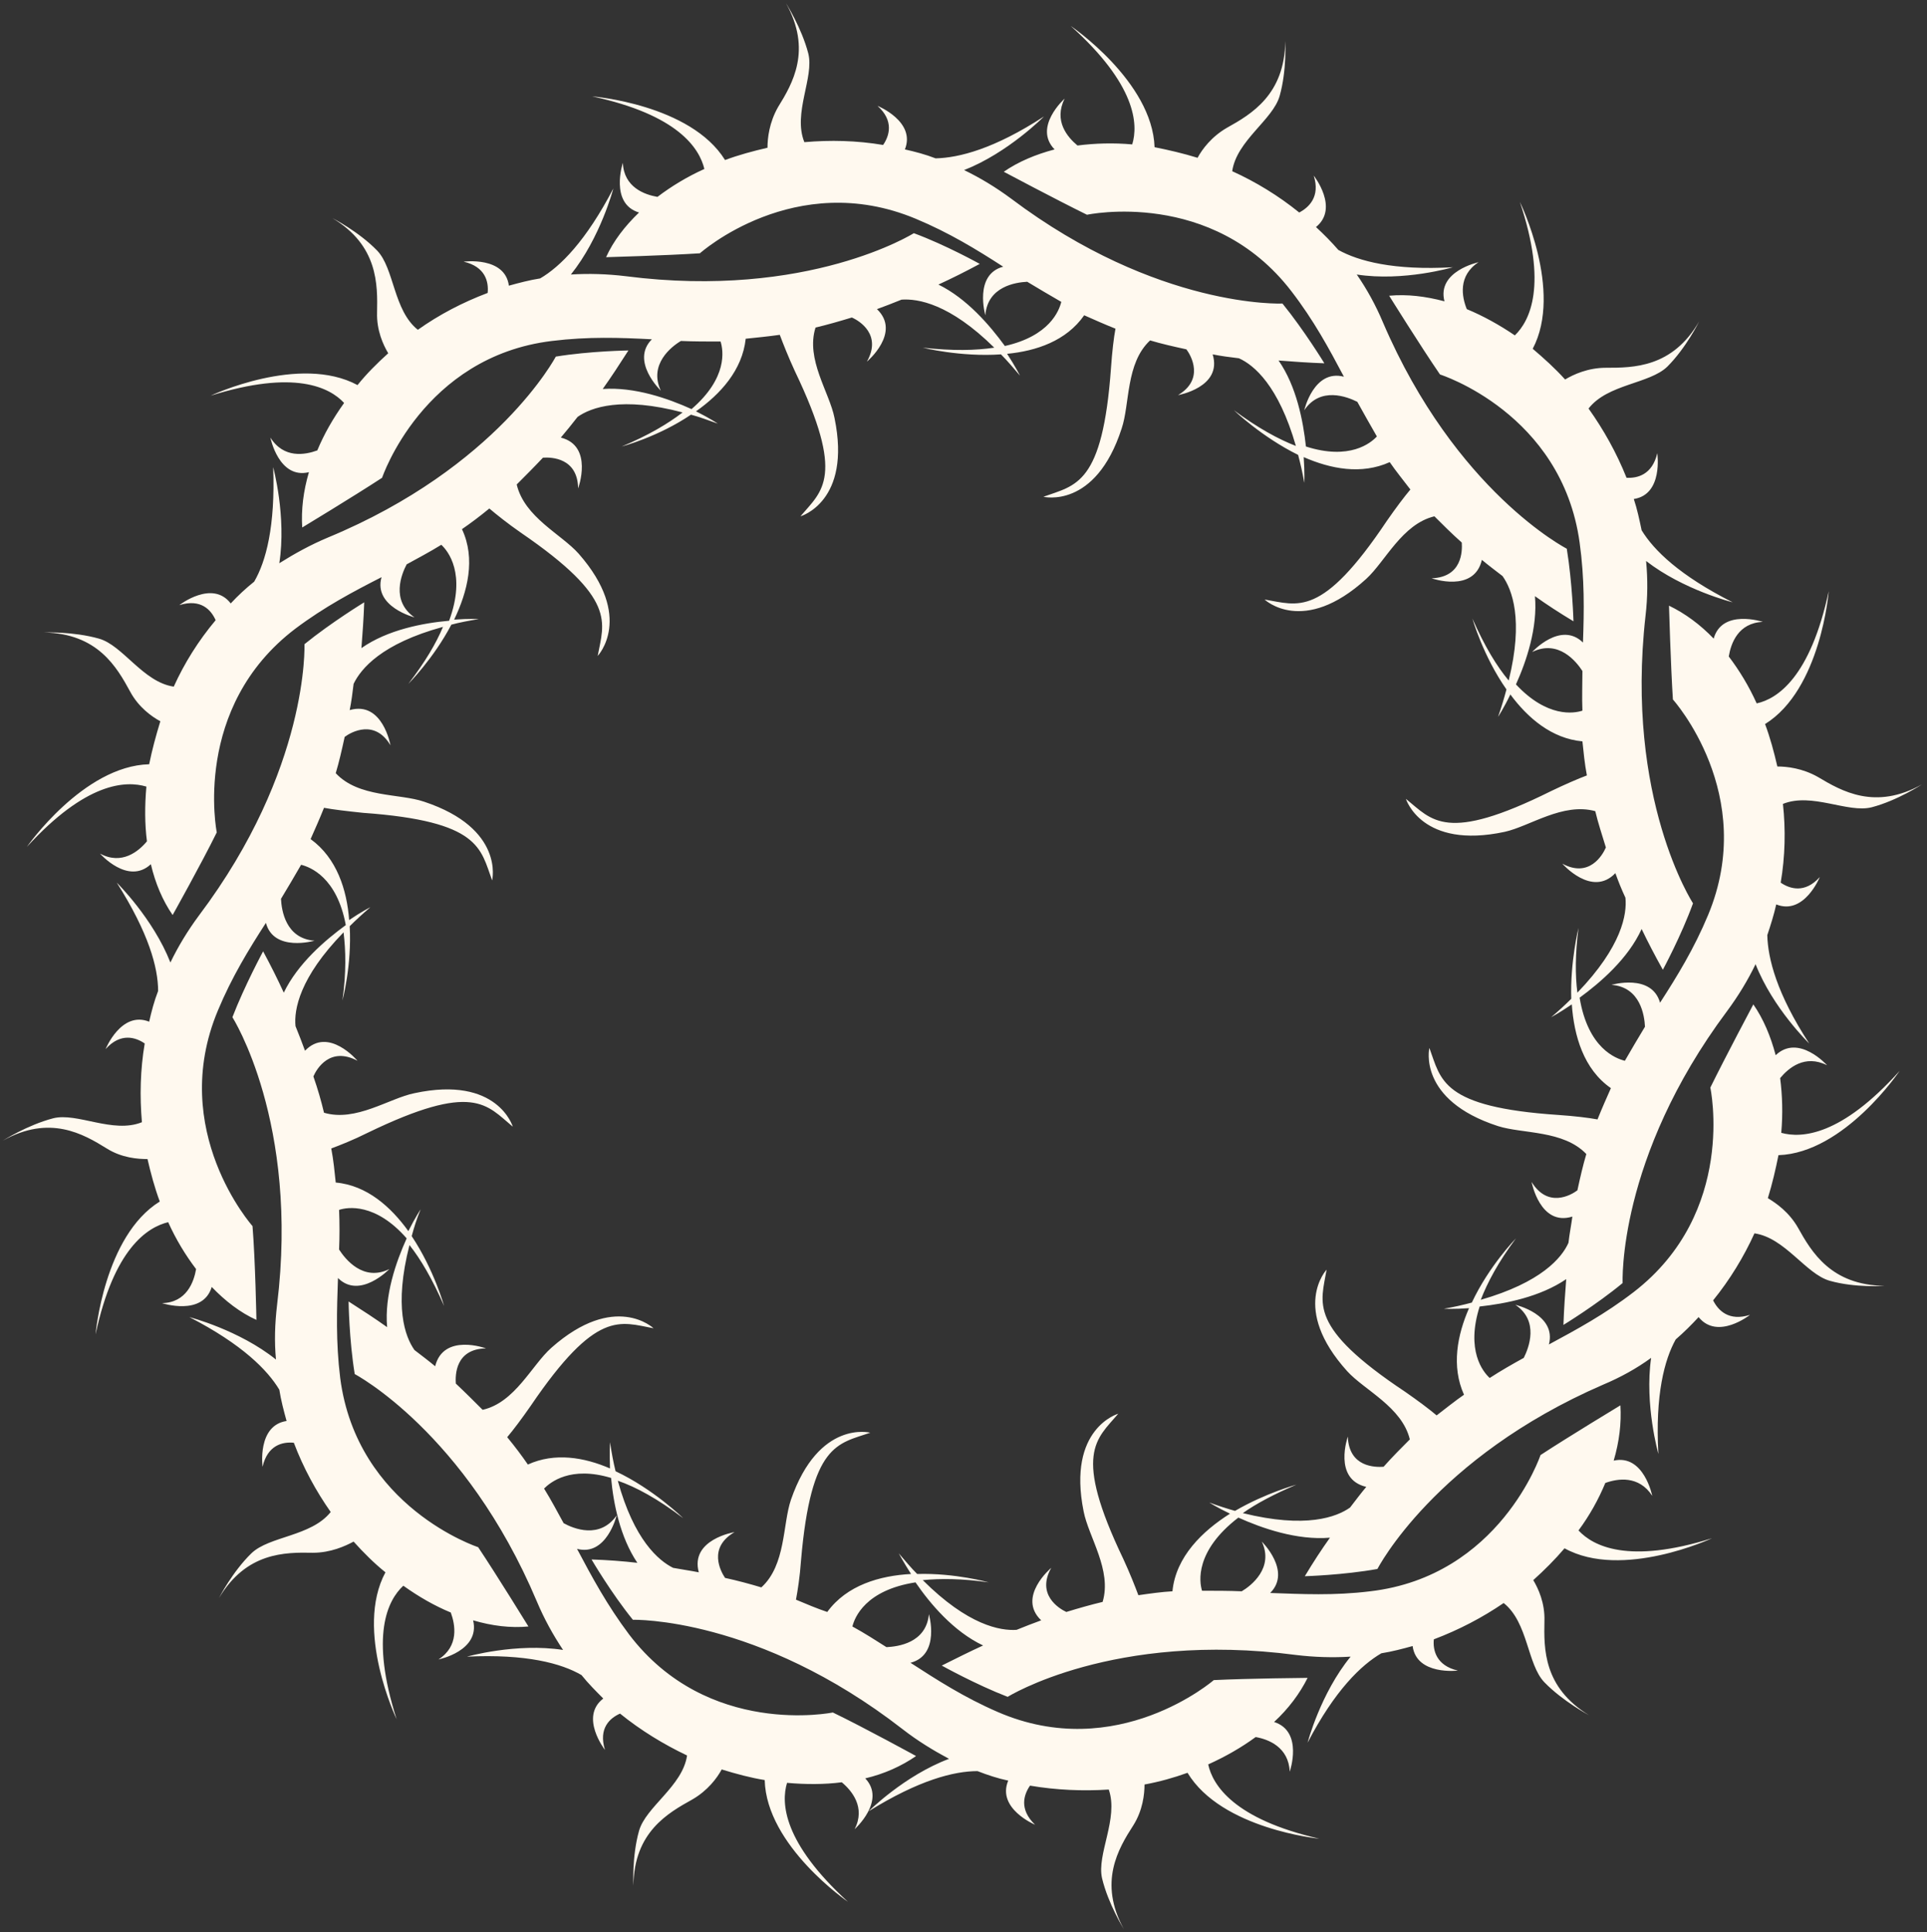 <svg width="345" height="346" viewBox="0 0 345 346" fill="none" xmlns="http://www.w3.org/2000/svg">
<rect x="0" y="0" width="345" height="346" fill="#333333" stroke="none"/>
<g clip-path="url(#clip0_20_3678)">
<path d="M197.308 336.357C198.408 340.957 201.208 345.457 201.208 345.457C196.608 337.057 200.208 331.057 202.908 326.857C204.608 324.157 204.908 321.257 204.908 319.557C207.608 319.057 210.108 318.357 212.608 317.457C218.708 327.557 236.208 329.257 236.208 329.257C220.908 325.757 217.108 319.657 216.308 315.957C219.408 314.557 222.208 312.957 224.808 311.057C227.108 311.457 230.708 312.857 230.908 317.257C230.908 317.257 233.408 310.057 228.108 308.357C230.708 305.957 232.708 303.257 234.108 300.457C234.108 300.457 223.408 300.557 217.308 300.857C217.308 300.857 200.008 315.857 178.608 306.557C172.608 303.957 167.808 300.857 163.008 297.757C168.408 296.357 166.308 289.057 166.308 289.057C165.808 294.257 160.708 294.857 158.708 294.957C156.808 293.757 154.808 292.457 152.608 291.257C153.008 289.657 154.908 284.757 163.908 283.357C166.508 287.157 170.708 292.157 176.008 294.657C173.608 295.757 171.208 296.957 168.608 298.257C168.608 298.257 174.708 301.657 180.408 303.857C180.408 303.857 199.308 292.057 232.008 296.357C235.308 296.757 238.608 296.857 241.808 296.657C236.408 303.257 234.108 312.057 234.108 312.057C239.008 302.657 243.708 298.157 247.308 296.057C249.208 295.757 251.108 295.257 252.908 294.757C253.608 300.057 261.008 299.157 261.008 299.157C257.108 298.257 256.508 295.457 256.708 293.557C261.208 291.857 265.408 289.657 269.208 287.057C273.608 290.557 273.408 298.057 276.508 301.257C279.808 304.657 284.508 307.157 284.508 307.157C276.308 302.157 276.408 295.257 276.508 290.257C276.608 287.057 275.408 284.457 274.508 282.957C276.508 281.157 278.408 279.257 280.108 277.257C290.408 282.957 306.508 275.457 306.508 275.457C291.508 280.157 285.208 276.857 282.608 274.057C284.608 271.357 286.208 268.457 287.408 265.557C289.608 264.757 293.408 264.157 295.808 267.857C295.808 267.857 294.308 260.357 288.908 261.557C289.908 258.157 290.308 254.857 290.108 251.657C290.108 251.657 281.008 257.157 275.808 260.557C275.808 260.557 268.508 282.257 245.308 284.957C238.808 285.757 233.108 285.457 227.408 285.257C231.308 281.357 225.908 276.057 225.908 276.057C228.108 280.757 224.008 283.957 222.308 284.957C220.008 284.857 217.608 284.857 215.208 284.857C214.708 283.257 213.908 277.757 221.708 271.757C225.908 273.657 232.208 275.857 238.108 275.357C236.608 277.457 235.108 279.757 233.608 282.257C233.608 282.257 240.508 282.057 246.608 280.957C246.608 280.957 256.808 261.057 287.008 247.957C290.108 246.657 293.008 245.057 295.608 243.157C294.408 251.557 296.908 260.357 296.908 260.357C296.308 249.757 298.008 243.457 300.008 239.857C301.508 238.557 302.808 237.257 304.108 235.857C307.508 240.057 313.308 235.457 313.308 235.457C309.508 236.657 307.608 234.657 306.708 232.857C309.708 229.157 312.208 225.057 314.108 220.857C319.608 221.657 323.308 228.157 327.608 229.357C332.208 230.657 337.408 230.257 337.408 230.257C327.808 230.157 324.308 224.157 321.908 219.857C320.308 217.057 318.008 215.457 316.508 214.557C317.308 211.957 317.908 209.357 318.408 206.857C330.208 206.457 340.108 191.757 340.108 191.757C329.608 203.457 322.508 203.857 318.908 202.857C319.208 199.457 319.108 196.157 318.708 193.057C320.208 191.257 323.108 188.757 327.108 190.757C327.108 190.757 322.008 185.057 317.908 188.957C317.008 185.557 315.708 182.457 313.908 179.857C313.908 179.857 308.908 189.257 306.208 194.757C306.208 194.757 311.008 217.057 292.508 231.357C287.308 235.357 282.308 238.057 277.308 240.757C278.708 235.357 271.308 233.657 271.308 233.657C275.608 236.557 273.708 241.357 272.808 243.157C270.808 244.257 268.708 245.457 266.708 246.757C265.508 245.657 262.408 241.857 264.908 233.957C269.508 233.457 275.708 232.257 280.408 229.057C280.208 231.657 280.008 234.357 279.908 237.257C279.908 237.257 285.808 233.657 290.508 229.757C290.508 229.757 289.508 207.457 309.208 181.057C311.208 178.357 312.908 175.557 314.308 172.657C317.408 180.557 323.908 186.857 323.908 186.857C318.108 177.957 316.508 171.657 316.408 167.457C317.008 165.657 317.608 163.757 318.008 161.957C323.008 163.957 325.808 157.057 325.808 157.057C323.108 160.057 320.408 159.157 318.808 158.057C319.608 153.357 319.708 148.557 319.208 143.957C324.408 141.857 330.808 145.657 335.108 144.557C339.708 143.357 344.108 140.457 344.108 140.457C335.708 145.157 329.708 141.657 325.508 139.157C322.708 137.557 319.908 137.257 318.208 137.257C317.608 134.657 316.908 132.057 316.008 129.657C326.008 123.457 327.408 105.857 327.408 105.857C324.108 121.257 318.208 125.157 314.508 125.957C313.108 122.857 311.408 120.057 309.508 117.557C309.908 115.157 311.208 111.557 315.608 111.357C315.608 111.357 308.308 108.957 306.808 114.357C304.408 111.857 301.708 109.857 298.808 108.457C298.808 108.457 299.108 119.057 299.508 125.257C299.508 125.257 314.808 142.257 305.808 163.857C303.308 169.857 300.308 174.757 297.208 179.557C295.708 174.257 288.508 176.357 288.508 176.357C293.708 176.757 294.408 181.857 294.508 183.857C293.308 185.857 292.108 187.857 290.908 189.957C289.308 189.557 284.308 187.757 282.808 178.657C286.508 175.957 291.508 171.657 293.908 166.357C295.008 168.657 296.308 171.157 297.708 173.657C297.708 173.657 301.008 167.557 303.108 161.757C303.108 161.757 290.908 143.057 294.608 110.257C295.008 106.857 295.008 103.657 294.708 100.457C301.408 105.657 310.208 107.857 310.208 107.857C300.708 103.057 296.108 98.557 293.908 94.957C293.508 93.057 293.108 91.157 292.508 89.357C297.808 88.557 296.708 81.157 296.708 81.157C295.808 85.057 293.108 85.657 291.208 85.557C289.408 81.057 287.108 76.957 284.408 73.157C287.808 68.757 295.308 68.757 298.508 65.657C301.908 62.257 304.208 57.557 304.208 57.557C299.408 65.857 292.408 65.857 287.508 65.857C284.308 65.857 281.708 67.057 280.208 67.957C278.408 65.957 276.408 64.157 274.408 62.457C279.908 52.057 272.108 36.157 272.108 36.157C277.108 51.057 273.908 57.457 271.208 60.057C268.408 58.157 265.508 56.557 262.608 55.357C261.708 53.157 261.008 49.357 264.708 46.957C264.708 46.957 257.208 48.557 258.608 53.957C255.208 53.057 251.908 52.657 248.708 52.957C248.708 52.957 254.308 61.957 257.808 67.057C257.808 67.057 279.608 73.957 282.808 97.157C283.708 103.657 283.608 109.357 283.408 115.057C279.408 111.157 274.308 116.757 274.308 116.757C279.008 114.457 282.208 118.457 283.308 120.157C283.308 122.457 283.208 124.857 283.308 127.257C281.808 127.757 277.008 128.557 271.408 122.557C273.308 118.357 275.308 112.357 274.808 106.757C276.908 108.257 279.208 109.757 281.708 111.257C281.708 111.257 281.508 104.357 280.508 98.257C280.508 98.257 260.608 88.057 247.608 57.757C246.308 54.657 244.708 51.757 242.908 49.157C251.308 50.457 260.108 47.857 260.108 47.857C249.508 48.457 243.208 46.757 239.608 44.757C238.308 43.257 237.008 41.957 235.608 40.657C239.808 37.257 235.208 31.457 235.208 31.457C236.408 35.257 234.308 37.157 232.608 38.057C228.908 35.057 224.808 32.557 220.608 30.657C221.408 25.157 227.908 21.457 229.108 17.157C230.408 12.557 230.108 7.357 230.108 7.357C230.008 16.957 224.008 20.457 219.708 22.857C216.908 24.457 215.208 26.757 214.408 28.257C211.808 27.457 209.208 26.857 206.708 26.357C206.308 14.557 191.708 4.657 191.708 4.657C203.408 15.157 203.808 22.257 202.708 25.857C199.308 25.557 196.008 25.657 192.908 26.057C191.108 24.557 188.608 21.657 190.608 17.657C190.608 17.657 184.908 22.757 188.808 26.757C185.408 27.657 182.308 28.957 179.708 30.757C179.708 30.757 189.108 35.757 194.608 38.457C194.608 38.457 217.008 33.657 231.208 52.157C235.208 57.357 237.908 62.357 240.608 67.457C235.208 66.057 233.508 73.457 233.508 73.457C236.408 69.157 241.208 71.057 243.008 71.957C244.108 73.957 245.308 76.057 246.508 78.157C245.408 79.357 241.608 82.457 233.808 79.957C233.308 75.357 232.108 69.157 228.908 64.557C231.508 64.757 234.208 64.957 237.108 65.057C237.108 65.057 233.508 59.157 229.608 54.357C229.608 54.357 207.308 55.357 181.008 35.557C178.308 33.557 175.508 31.857 172.608 30.457C180.508 27.357 186.908 20.857 186.908 20.857C178.008 26.657 171.708 28.257 167.508 28.357C165.708 27.657 163.808 27.157 162.008 26.757C164.008 21.757 157.108 18.957 157.108 18.957C160.108 21.657 159.208 24.357 158.108 25.957C153.408 25.157 148.608 25.057 144.008 25.457C141.908 20.257 145.808 13.857 144.708 9.557C143.508 4.957 140.708 0.557 140.708 0.557C145.408 8.957 141.908 14.957 139.308 19.157C137.708 21.957 137.408 24.757 137.408 26.457C134.808 27.057 132.208 27.757 129.808 28.657C123.608 18.657 106.008 17.257 106.008 17.257C121.408 20.557 125.208 26.557 126.108 30.257C123.008 31.657 120.208 33.357 117.708 35.257C115.408 34.857 111.708 33.557 111.508 29.157C111.508 29.157 109.108 36.457 114.408 38.057C111.908 40.457 109.808 43.157 108.508 46.057C108.508 46.057 119.208 45.757 125.308 45.357C125.308 45.357 142.308 30.157 163.908 39.157C169.908 41.657 174.808 44.657 179.608 47.757C174.308 49.157 176.408 56.457 176.408 56.457C176.808 51.257 181.908 50.557 183.908 50.457C185.908 51.657 187.908 52.857 190.008 54.057C189.608 55.657 187.908 60.157 179.908 61.957C177.208 58.257 173.108 53.457 168.008 50.957C170.408 49.857 172.808 48.657 175.408 47.257C175.408 47.257 169.308 43.857 163.608 41.757C163.608 41.757 144.708 53.657 112.008 49.457C108.708 49.057 105.408 48.957 102.208 49.157C107.508 42.557 109.808 33.757 109.808 33.757C104.908 43.157 100.308 47.757 96.708 49.857C94.808 50.157 92.908 50.657 91.108 51.157C90.408 45.857 83.008 46.857 83.008 46.857C86.908 47.757 87.508 50.457 87.308 52.457C82.808 54.157 78.608 56.357 74.808 59.057C70.408 55.557 70.608 48.057 67.508 44.857C64.208 41.457 59.508 39.057 59.508 39.057C67.708 43.957 67.608 50.957 67.508 55.957C67.408 59.157 68.608 61.757 69.508 63.257C67.508 65.057 65.608 66.957 64.008 68.957C53.608 63.357 37.708 70.857 37.708 70.857C52.708 66.157 59.008 69.357 61.608 72.157C59.608 74.957 58.008 77.757 56.808 80.657C54.608 81.457 50.808 82.157 48.408 78.357C48.408 78.357 49.908 85.857 55.308 84.557C54.308 87.957 53.908 91.257 54.108 94.457C54.108 94.457 63.208 88.957 68.408 85.557C68.408 85.557 75.708 63.857 98.808 61.057C105.308 60.257 111.008 60.457 116.708 60.757C112.808 64.657 118.308 69.957 118.308 69.957C116.108 65.257 120.208 62.057 121.908 61.057C124.208 61.157 126.608 61.157 129.008 61.157C129.508 62.757 130.308 67.657 123.808 73.257C119.608 71.357 113.608 69.257 107.908 69.657C109.408 67.557 110.908 65.257 112.508 62.757C112.508 62.757 105.608 62.857 99.508 63.857C99.508 63.857 89.108 83.657 58.708 96.257C55.608 97.557 52.708 99.157 50.008 100.857C51.308 92.457 48.908 83.657 48.908 83.657C49.308 94.257 47.608 100.557 45.508 104.157C44.008 105.357 42.608 106.657 41.308 108.057C38.008 103.757 32.108 108.357 32.108 108.357C36.008 107.157 37.808 109.257 38.608 111.057C35.508 114.757 33.008 118.757 31.108 122.957C25.608 122.157 22.008 115.557 17.708 114.357C13.108 113.057 7.908 113.257 7.908 113.257C17.508 113.457 20.908 119.457 23.308 123.857C24.808 126.657 27.208 128.357 28.708 129.157C27.908 131.757 27.208 134.357 26.708 136.857C14.908 137.157 4.808 151.657 4.808 151.657C15.408 140.057 22.508 139.757 26.208 140.857C25.908 144.257 25.908 147.557 26.308 150.657C24.808 152.457 21.808 154.957 17.908 152.857C17.908 152.857 22.908 158.557 27.008 154.757C27.808 158.157 29.108 161.257 30.908 163.857C30.908 163.857 36.108 154.557 38.808 149.057C38.808 149.057 34.308 126.657 52.908 112.557C58.108 108.657 63.208 105.957 68.308 103.357C66.808 108.657 74.208 110.557 74.208 110.557C69.908 107.557 71.908 102.757 72.808 101.057C74.808 99.957 76.908 98.857 79.008 97.557C80.208 98.657 83.508 102.757 80.408 111.157C75.808 111.557 69.408 112.757 64.708 116.057C64.908 113.457 65.108 110.757 65.208 107.857C65.208 107.857 59.308 111.457 54.508 115.357C54.508 115.357 55.408 137.657 35.608 163.957C33.608 166.657 31.908 169.457 30.508 172.357C27.408 164.457 20.908 158.057 20.908 158.057C26.608 167.057 28.308 173.257 28.308 177.457C27.608 179.257 27.108 181.157 26.708 182.957C21.708 180.957 18.908 187.857 18.908 187.857C21.608 184.857 24.308 185.757 25.908 186.857C25.108 191.557 25.008 196.357 25.408 200.957C20.208 203.057 13.808 199.157 9.508 200.257C4.908 201.457 0.508 204.257 0.508 204.257C8.908 199.557 14.908 203.057 19.108 205.657C21.808 207.357 24.708 207.557 26.408 207.557C27.008 210.157 27.708 212.757 28.608 215.157C18.608 221.357 17.108 238.957 17.108 238.957C20.408 223.557 26.408 219.757 30.108 218.857C31.508 221.957 33.208 224.757 35.108 227.257C34.708 229.557 33.408 233.257 29.008 233.357C29.008 233.357 36.308 235.757 37.908 230.457C40.308 232.957 43.008 235.057 45.908 236.357C45.908 236.357 45.708 225.657 45.208 219.557C45.208 219.557 30.008 202.457 39.008 180.957C41.508 174.957 44.508 170.057 47.608 165.257C49.008 170.557 56.308 168.457 56.308 168.457C51.108 168.057 50.408 162.957 50.308 160.957C51.508 158.957 52.708 156.957 53.908 154.857C55.508 155.257 60.308 157.057 61.908 165.657C58.208 168.357 53.308 172.557 50.808 177.757C49.708 175.357 48.508 172.957 47.108 170.357C47.108 170.357 43.808 176.457 41.608 182.157C41.608 182.157 53.608 200.957 49.608 233.657C49.208 237.057 49.108 240.257 49.408 243.457C42.808 238.157 33.908 235.857 33.908 235.857C43.408 240.757 47.908 245.357 50.008 248.857C50.308 250.757 50.808 252.657 51.308 254.457C46.008 255.257 47.008 262.657 47.008 262.657C47.908 258.757 50.608 258.157 52.608 258.357C54.308 262.857 56.608 267.057 59.208 270.757C55.708 275.157 48.208 275.057 45.008 278.157C41.608 281.457 39.208 286.157 39.208 286.157C44.108 277.957 51.008 277.957 56.008 278.057C59.208 278.057 61.808 276.857 63.308 276.057C65.108 278.057 67.008 279.957 69.008 281.557C63.408 291.957 71.008 307.857 71.008 307.857C66.208 292.857 69.408 286.557 72.208 283.957C75.008 285.957 77.808 287.557 80.708 288.757C81.508 290.957 82.208 294.757 78.508 297.157C78.508 297.157 86.008 295.657 84.708 290.157C88.108 291.157 91.408 291.557 94.608 291.257C94.608 291.257 89.008 282.157 85.608 277.057C85.608 277.057 63.908 269.957 60.908 246.757C60.108 240.257 60.308 234.557 60.508 228.857C64.408 232.757 69.708 227.257 69.708 227.257C65.008 229.557 61.808 225.457 60.708 223.757C60.808 221.457 60.808 219.057 60.708 216.657C62.208 216.157 67.208 215.357 72.808 221.757C70.908 225.957 68.808 231.957 69.308 237.657C67.208 236.157 64.908 234.657 62.408 233.057C62.408 233.057 62.508 239.957 63.508 246.057C63.508 246.057 83.308 256.457 96.108 286.757C97.408 289.857 99.008 292.757 100.808 295.457C92.408 294.157 83.608 296.657 83.608 296.657C94.208 296.157 100.508 297.857 104.108 299.957C105.308 301.457 106.708 302.857 108.008 304.157C103.708 307.457 108.308 313.357 108.308 313.357C107.108 309.457 109.208 307.657 111.008 306.857C114.708 309.857 118.808 312.357 123.008 314.357C122.208 319.857 115.608 323.557 114.408 327.857C113.108 332.457 113.408 337.657 113.408 337.657C113.508 328.057 119.608 324.657 123.908 322.257C126.708 320.657 128.408 318.357 129.208 316.857C131.808 317.657 134.408 318.357 136.908 318.757C137.208 330.557 151.808 340.557 151.808 340.557C140.208 329.957 139.808 322.857 140.908 319.257C144.308 319.557 147.608 319.557 150.708 319.157C152.508 320.657 155.008 323.657 153.008 327.557C153.008 327.557 158.708 322.457 154.908 318.457C158.308 317.657 161.408 316.257 164.008 314.457C164.008 314.457 154.708 309.357 149.108 306.657C149.108 306.657 126.708 311.257 112.608 292.657C108.708 287.457 106.008 282.457 103.308 277.357C108.608 278.757 110.408 271.357 110.408 271.357C107.408 275.657 102.708 273.757 100.908 272.757C99.808 270.757 98.708 268.657 97.408 266.557C98.508 265.457 102.108 262.457 109.408 264.657C109.808 269.157 111.008 275.257 114.108 279.857C111.508 279.557 108.808 279.357 105.908 279.257C105.908 279.257 109.408 285.257 113.308 290.057C113.308 290.057 135.608 289.457 161.608 309.657C164.308 311.757 167.108 313.457 169.908 314.957C161.908 317.957 155.508 324.357 155.508 324.357C164.508 318.757 170.808 317.157 175.008 317.157C176.808 317.857 178.608 318.457 180.508 318.857C178.408 323.857 185.308 326.757 185.308 326.757C182.408 323.957 183.308 321.357 184.408 319.757C189.108 320.557 193.908 320.757 198.508 320.457C200.308 325.657 196.308 332.057 197.308 336.357ZM142.508 286.457C142.808 284.857 143.208 282.357 143.408 279.457C145.208 258.457 150.008 258.557 155.808 256.557C155.808 256.557 146.608 254.157 141.608 268.557C140.108 272.957 140.708 280.257 136.308 284.257C134.308 283.657 132.108 283.057 129.808 282.557C129.008 281.357 126.708 277.157 131.508 274.357C131.508 274.357 123.508 275.657 125.108 281.557C123.608 281.257 122.108 281.057 120.508 280.757C117.908 279.457 113.508 275.757 110.608 265.157C113.808 266.257 117.708 268.357 122.308 271.857C122.308 271.857 117.008 266.657 110.208 263.457C109.808 261.857 109.508 260.157 109.208 258.257C109.208 258.257 109.108 260.157 109.208 262.957C104.608 260.957 99.308 260.057 94.508 262.257C93.408 260.657 92.208 259.057 90.808 257.357C91.908 256.057 93.408 254.057 95.008 251.757C106.808 234.357 111.008 236.757 117.008 237.857C117.008 237.857 110.108 231.257 98.708 241.357C95.208 244.457 92.208 251.157 86.408 252.457C84.908 250.957 83.308 249.357 81.608 247.757C81.508 246.257 81.508 241.557 87.008 241.457C87.008 241.457 79.408 238.657 77.908 244.657C76.708 243.657 75.508 242.757 74.208 241.757C72.508 239.357 70.508 233.957 73.308 222.957C75.308 225.457 77.408 229.057 79.508 233.857C79.508 233.857 77.708 227.357 73.708 221.357C74.108 219.857 74.608 218.257 75.308 216.557C75.308 216.557 74.308 218.057 73.108 220.457C70.008 216.157 65.708 212.257 60.108 211.757C59.908 209.857 59.708 207.757 59.308 205.657C60.908 205.057 63.208 204.157 65.808 202.857C84.808 193.657 87.108 197.857 91.808 201.757C91.808 201.757 89.108 192.557 74.208 195.757C69.708 196.657 63.708 200.957 58.008 199.257C57.508 197.157 56.908 195.057 56.108 192.757C56.708 191.357 59.108 187.357 64.008 189.957C64.008 189.957 58.808 183.757 54.608 188.157C54.108 186.757 53.508 185.257 52.908 183.757C52.608 180.857 53.608 175.057 61.508 166.957C61.908 170.157 62.008 174.157 61.308 179.157C61.308 179.157 63.008 172.857 62.608 165.857C63.708 164.757 64.908 163.657 66.308 162.457C66.308 162.457 64.708 163.257 62.508 164.757C62.108 159.357 60.308 153.657 55.608 150.257C56.408 148.457 57.208 146.657 58.008 144.657C59.608 144.957 62.108 145.257 65.008 145.557C86.008 147.057 86.008 151.957 88.108 157.657C88.108 157.657 90.408 148.357 75.908 143.557C71.508 142.057 64.208 142.857 60.108 138.457C60.708 136.457 61.208 134.257 61.708 131.957C62.908 131.057 67.108 128.757 69.908 133.457C69.908 133.457 68.508 125.457 62.608 127.157C62.908 125.657 63.108 124.157 63.308 122.457C64.608 119.757 68.308 115.257 79.308 112.257C78.108 115.157 76.108 118.557 73.108 122.457C73.108 122.457 77.608 117.957 80.808 111.857C82.308 111.457 83.908 111.157 85.708 110.857C85.708 110.857 84.008 110.757 81.308 110.957C83.708 105.957 85.208 100.057 82.708 94.757C84.308 93.657 85.908 92.457 87.608 91.057C88.908 92.157 90.908 93.757 93.208 95.357C110.608 107.257 108.108 111.457 107.008 117.457C107.008 117.457 113.608 110.557 103.608 99.157C100.508 95.657 93.908 92.657 92.508 86.757C94.008 85.257 95.608 83.657 97.208 81.957C98.708 81.857 103.408 81.957 103.508 87.457C103.508 87.457 106.308 79.857 100.408 78.357C101.408 77.157 102.408 75.957 103.408 74.657C105.808 72.957 111.308 70.957 122.208 73.857C119.608 75.857 116.108 77.957 111.308 79.957C111.308 79.957 117.808 78.257 123.708 74.257C125.208 74.657 126.808 75.257 128.508 75.857C128.508 75.857 127.008 74.857 124.608 73.657C129.008 70.557 132.908 66.257 133.508 60.657C135.408 60.457 137.508 60.257 139.608 59.957C140.208 61.557 141.108 63.857 142.308 66.457C151.408 85.457 147.208 87.857 143.308 92.457C143.308 92.457 152.508 89.857 149.408 74.857C148.508 70.257 144.208 64.357 146.008 58.657C148.108 58.157 150.208 57.557 152.508 56.857C153.908 57.457 157.908 59.957 155.208 64.757C155.208 64.757 161.408 59.557 157.008 55.357C158.408 54.857 159.908 54.257 161.408 53.657C164.308 53.457 170.008 54.357 178.008 62.257C174.708 62.757 170.608 62.857 165.208 62.257C165.208 62.257 171.908 63.957 179.208 63.457C180.308 64.557 181.408 65.857 182.608 67.257C182.608 67.257 181.808 65.657 180.308 63.357C185.508 62.857 190.908 61.057 194.108 56.457C195.908 57.257 197.708 58.057 199.708 58.857C199.408 60.457 199.108 62.957 198.908 65.857C197.408 86.857 192.608 86.857 186.808 88.957C186.808 88.957 196.108 91.257 200.808 76.757C202.308 72.357 201.508 65.057 205.908 60.957C207.908 61.557 210.108 62.057 212.408 62.557C213.308 63.757 215.608 67.957 210.908 70.757C210.908 70.757 218.908 69.357 217.108 63.457C218.608 63.757 220.108 63.957 221.808 64.157C224.508 65.357 228.908 69.057 232.008 79.857C228.908 78.657 225.208 76.657 220.908 73.457C220.908 73.457 225.908 78.257 232.408 81.457C232.808 82.957 233.208 84.657 233.508 86.457C233.508 86.457 233.608 84.657 233.408 81.857C238.208 83.957 243.708 85.057 248.808 82.757C249.908 84.357 251.208 85.957 252.508 87.657C251.408 88.957 249.908 90.957 248.308 93.257C236.608 110.757 232.408 108.357 226.408 107.357C226.408 107.357 233.308 113.957 244.608 103.657C248.008 100.557 251.008 93.857 256.808 92.457C258.308 93.957 259.908 95.557 261.708 97.157C261.808 98.657 261.808 103.357 256.308 103.557C256.308 103.557 263.908 106.257 265.308 100.257C266.508 101.257 267.708 102.157 269.008 103.157C270.708 105.557 272.808 110.957 270.108 121.857C268.008 119.357 265.808 115.757 263.608 110.757C263.608 110.757 265.508 117.457 269.708 123.457C269.308 124.957 268.808 126.657 268.208 128.357C268.208 128.357 269.208 126.857 270.408 124.357C273.508 128.557 277.808 132.257 283.308 132.757C283.508 134.657 283.708 136.757 284.108 138.857C282.508 139.457 280.208 140.457 277.708 141.657C258.808 151.057 256.408 146.857 251.708 143.057C251.708 143.057 254.508 152.157 269.408 148.957C273.908 147.957 279.808 143.657 285.608 145.257C286.108 147.357 286.808 149.457 287.508 151.757C286.908 153.157 284.508 157.257 279.708 154.657C279.708 154.657 285.008 160.757 289.208 156.357C289.708 157.757 290.308 159.257 291.008 160.757C291.308 163.657 290.408 169.457 282.408 177.757C282.008 174.657 282.008 170.857 282.608 166.157C282.608 166.157 281.108 172.157 281.308 178.857C280.208 179.957 279.008 181.057 277.708 182.157C277.708 182.157 279.208 181.357 281.408 179.857C281.808 185.457 283.508 191.457 288.408 194.857C287.608 196.657 286.808 198.457 286.008 200.457C284.408 200.157 281.908 199.857 279.008 199.657C258.008 198.257 258.008 193.357 255.908 187.657C255.908 187.657 253.708 196.957 268.208 201.657C272.608 203.057 279.908 202.357 284.008 206.657C283.408 208.657 282.908 210.857 282.408 213.157C281.208 214.057 277.108 216.357 274.208 211.657C274.208 211.657 275.708 219.657 281.508 217.857C281.308 219.357 281.008 220.857 280.808 222.557C279.608 225.257 275.908 229.657 265.108 232.757C266.308 229.657 268.208 226.057 271.408 221.757C271.408 221.757 266.608 226.657 263.508 233.257C262.008 233.657 260.308 234.057 258.508 234.357C258.508 234.357 260.308 234.457 263.008 234.257C260.908 239.057 259.808 244.657 262.108 249.757C260.508 250.857 258.908 252.157 257.208 253.457C255.908 252.357 253.908 250.857 251.608 249.257C234.008 237.557 236.508 233.357 237.508 227.357C237.508 227.357 231.008 234.257 241.208 245.557C244.308 248.957 251.008 251.957 252.408 257.757C250.908 259.257 249.308 260.857 247.708 262.657C246.208 262.757 241.508 262.757 241.308 257.257C241.308 257.257 238.608 264.857 244.608 266.257C243.608 267.457 242.708 268.657 241.708 269.957C239.308 271.657 233.808 273.757 222.508 270.957C224.908 269.257 228.108 267.557 232.108 265.857C232.108 265.857 226.608 267.357 221.108 270.557C219.708 270.157 218.108 269.657 216.508 269.057C216.508 269.057 217.908 269.957 220.208 271.057C215.308 274.157 210.508 278.757 209.908 284.957C208.008 285.057 205.908 285.357 203.808 285.657C203.208 284.057 202.308 281.757 201.108 279.157C192.008 260.157 196.308 257.757 200.208 253.157C200.208 253.157 191.008 255.757 194.008 270.657C194.908 275.257 199.108 281.157 197.408 286.857C195.308 287.357 193.208 287.957 190.908 288.657C189.608 288.057 185.508 285.557 188.208 280.757C188.208 280.757 182.008 285.957 186.408 290.157C185.008 290.657 183.508 291.257 182.008 291.857C179.108 292.057 173.308 291.057 165.208 282.957C168.308 282.657 172.208 282.657 177.008 283.357C177.008 283.357 171.008 281.657 164.208 281.857C163.108 280.757 162.108 279.557 160.908 278.157C160.908 278.157 161.708 279.657 163.108 281.857C157.508 282.157 151.608 283.857 148.108 288.657C146.308 288.057 144.408 287.257 142.508 286.457Z" fill="#FFF9EF"/>
</g>
<defs>
<clipPath id="clip0_20_3678">
<rect width="345" height="346" fill="white"/>
</clipPath>
</defs>
</svg>
